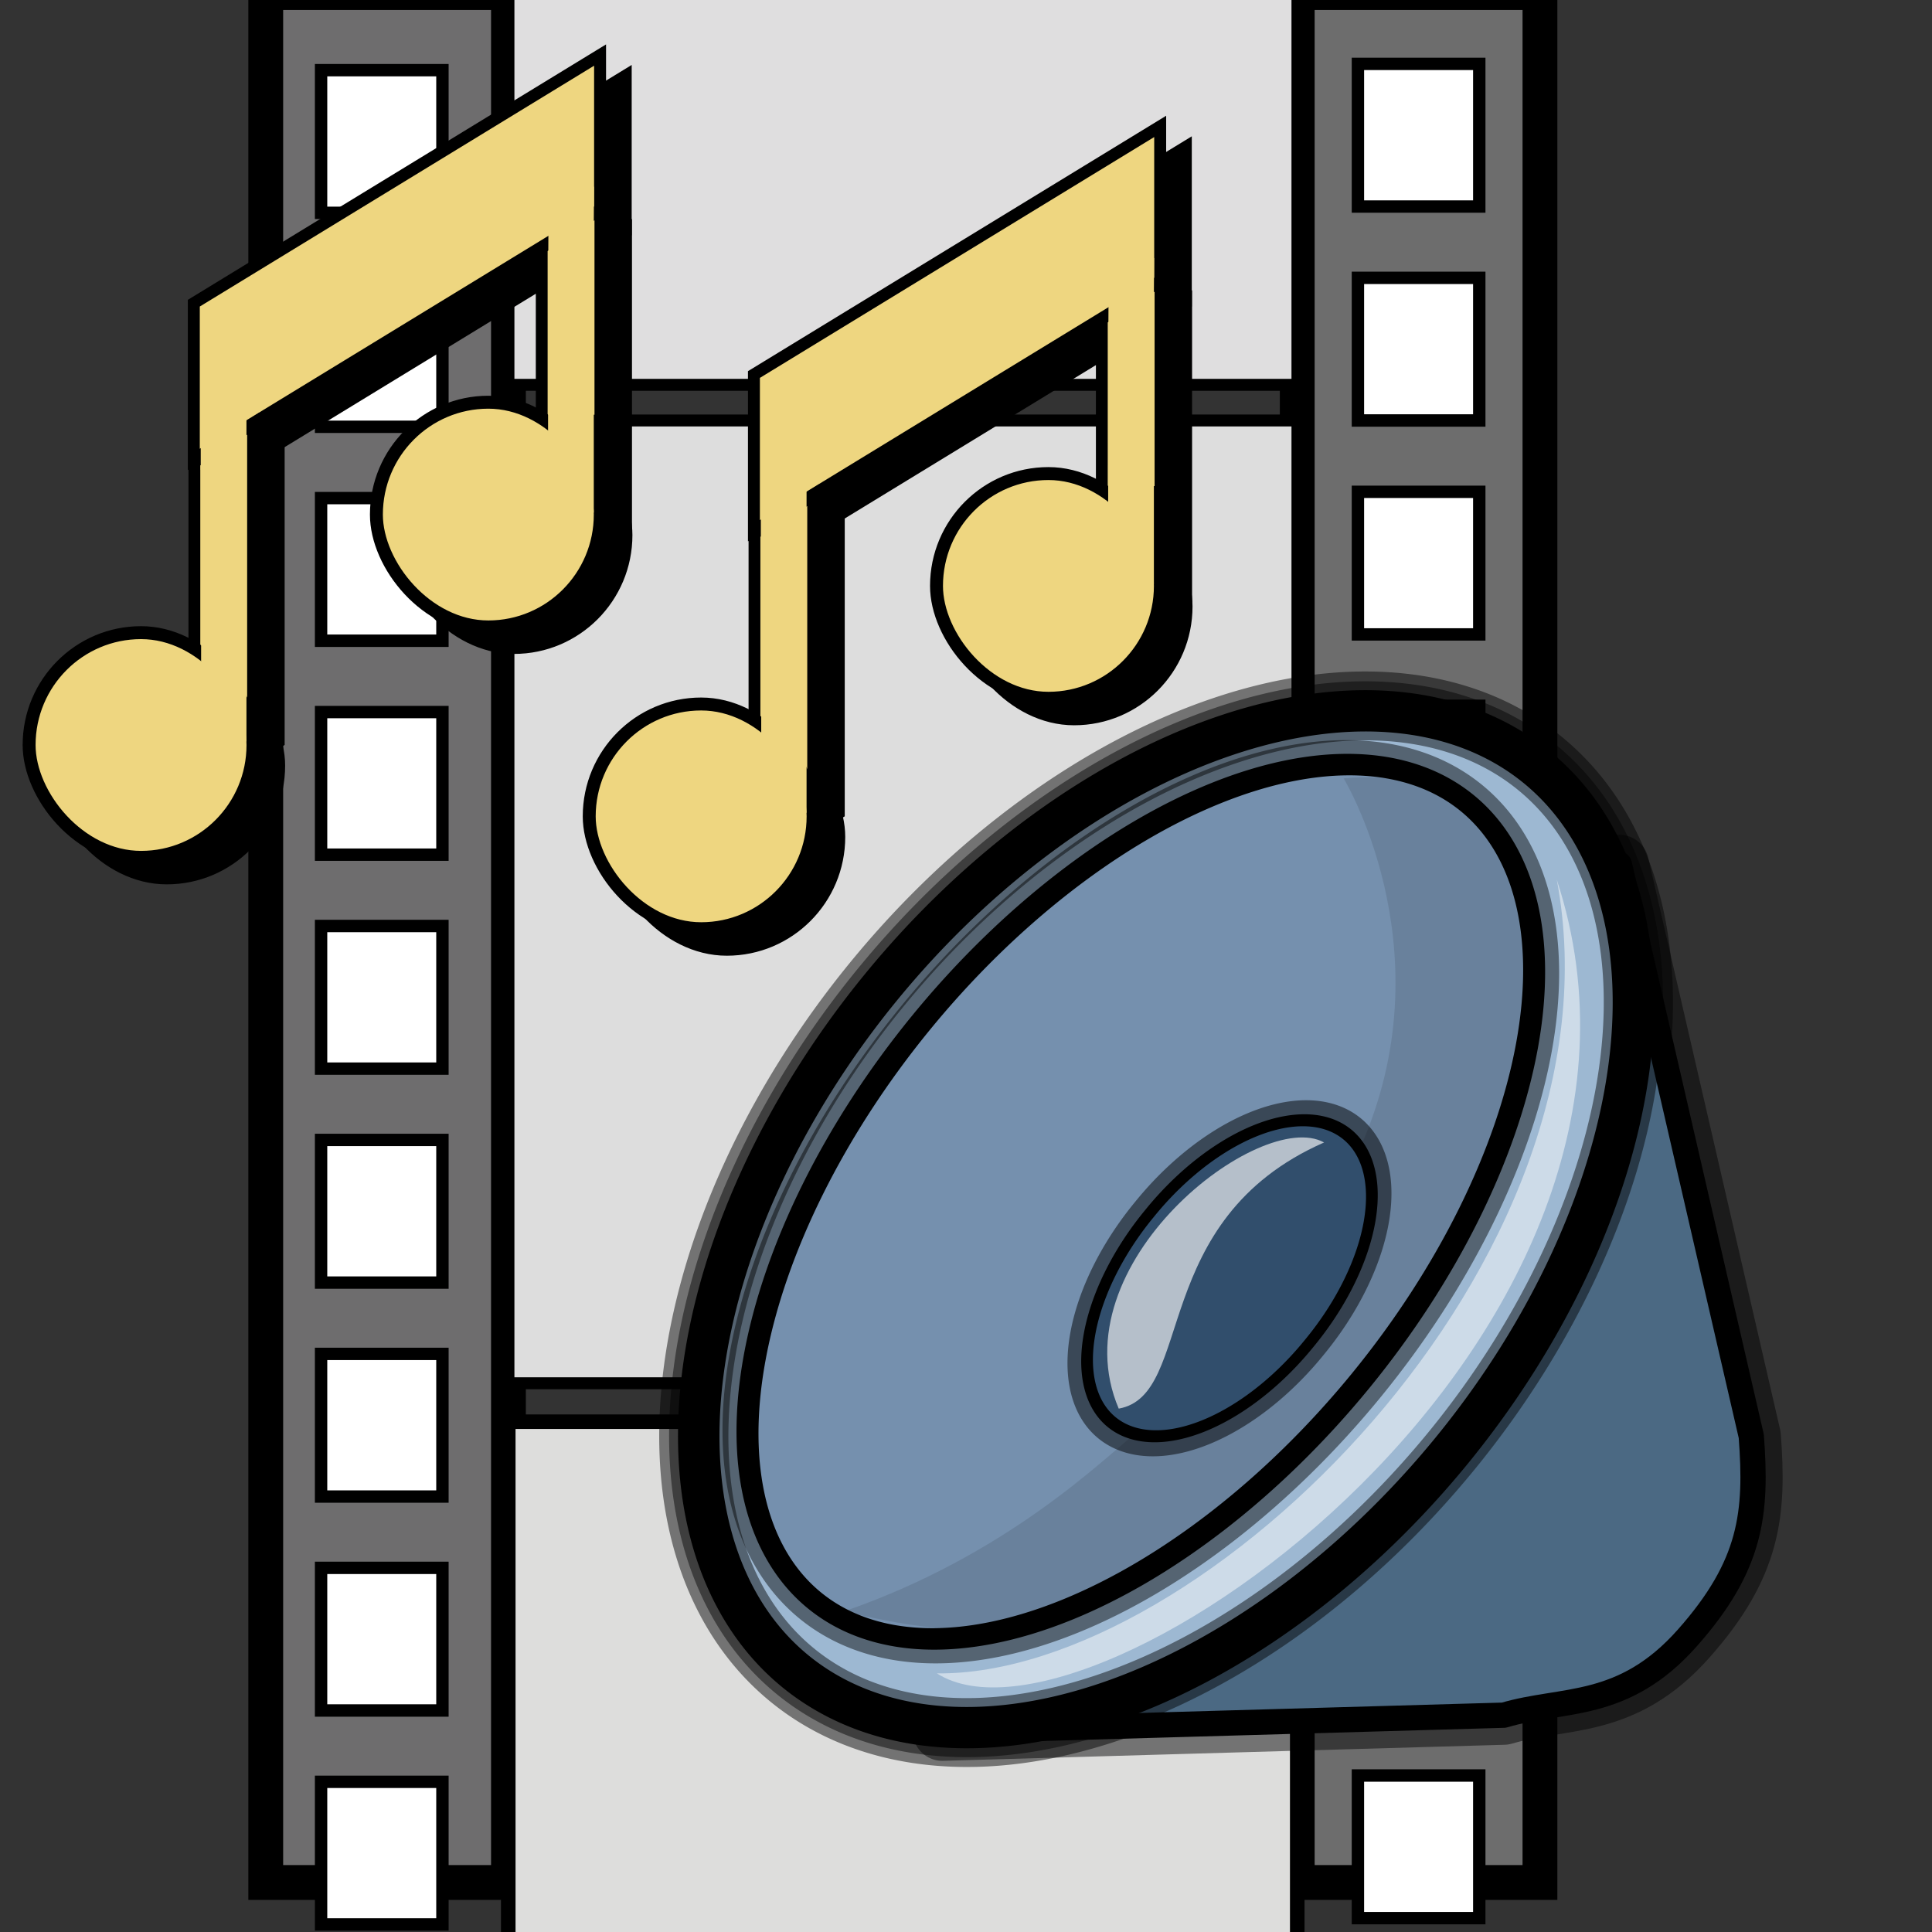 <?xml version="1.0" encoding="UTF-8" standalone="no"?>
<!DOCTYPE svg PUBLIC "-//W3C//DTD SVG 20010904//EN"
"http://www.w3.org/TR/2001/REC-SVG-20010904/DTD/svg10.dtd">
<!-- Created with Inkscape (http://www.inkscape.org/) -->
<svg
   id="svg1"
   sodipodi:version="0.32"
   inkscape:version="0.39"
   width="128pt"
   height="128pt"
   sodipodi:docbase="/home/francois/Domus/images/dessin/Xfce/icones/essais/updated_icons"
   sodipodi:docname="gnome-multimedia2.svg"
   xmlns="http://www.w3.org/2000/svg"
   xmlns:cc="http://web.resource.org/cc/"
   xmlns:inkscape="http://www.inkscape.org/namespaces/inkscape"
   xmlns:sodipodi="http://sodipodi.sourceforge.net/DTD/sodipodi-0.dtd"
   xmlns:rdf="http://www.w3.org/1999/02/22-rdf-syntax-ns#"
   xmlns:dc="http://purl.org/dc/elements/1.1/"
   xmlns:xlink="http://www.w3.org/1999/xlink">
  <rect width="100%" height="100%" fill="#333333" stroke="none"/>
  <defs
     id="defs3">
    <linearGradient
       id="linearGradient828">
      <stop
         style="stop-color:#8d888a;stop-opacity:1;"
         offset="0"
         id="stop829" />
      <stop
         style="stop-color:#ffffff;stop-opacity:1;"
         offset="1"
         id="stop830" />
    </linearGradient>
    <linearGradient
       xlink:href="#linearGradient828"
       id="linearGradient831"
       x1="0.025"
       y1="0.05"
       x2="0.485"
       y2="0.502"
       spreadMethod="reflect" />
    <linearGradient
       id="linearGradient850">
      <stop
         style="stop-color:#000000;stop-opacity:0.398;"
         offset="0"
         id="stop851" />
      <stop
         style="stop-color:#ffffff;stop-opacity:0;"
         offset="1"
         id="stop852" />
    </linearGradient>
    <linearGradient
       xlink:href="#linearGradient850"
       id="linearGradient853"
       x1="0.009"
       y1="0.49"
       x2="0.963"
       y2="0.49" />
    <linearGradient
       xlink:href="#linearGradient850"
       id="linearGradient855" />
    <linearGradient
       xlink:href="#linearGradient850"
       id="linearGradient859" />
  </defs>
  <sodipodi:namedview
     id="base"
     pagecolor="#ffffff"
     bordercolor="#666666"
     borderopacity="1.0"
     inkscape:pageopacity="0.0"
     inkscape:pageshadow="2"
     inkscape:zoom="3.9664271"
     inkscape:cx="90.023876"
     inkscape:cy="71.634201"
     inkscape:window-width="888"
     inkscape:window-height="901"
     showgrid="true"
     snaptogrid="true"
     gridspacingx="1mm"
     gridspacingy="1mm"
     inkscape:window-x="43"
     inkscape:window-y="34"
     showguides="true"
     inkscape:guide-bbox="true" />
  <rect
     style="fill:#6e6d6e;fill-rule:evenodd;stroke:#000000;stroke-width:3.075;"
     id="rect858"
     width="166.948"
     height="21.44"
     x="-0.655"
     y="-44.915"
     transform="matrix(0,1,-1,0,0,0)" />
  <rect
     style="fill:#6d6d6d;fill-rule:evenodd;stroke:#000000;stroke-width:3.075;"
     id="rect857"
     width="166.948"
     height="21.44"
     x="-0.655"
     y="-136.034"
     transform="matrix(0,1,-1,0,0,0)" />
  <rect
     style="fill:#dddddd;fill-opacity:1;fill-rule:evenodd;stroke:#000000;stroke-width:0.79pt;"
     id="rect827"
     width="85.049"
     height="69.697"
     x="37.144"
     y="-114.612"
     transform="matrix(0,1,-1,0,0,0)" />
  <rect
     style="fill:#dddddc;fill-opacity:1;fill-rule:evenodd;stroke:#000000;stroke-width:0.965pt;"
     id="rect828"
     width="47.005"
     height="69.697"
     x="125.588"
     y="-114.595"
     transform="matrix(0,1,-1,0,0,0)" />
  <rect
     style="fill:#ffffff;fill-rule:evenodd;stroke:#000000;stroke-width:0.82pt;"
     id="rect829"
     width="12.6"
     height="10.72"
     x="5.645"
     y="-130.674"
     transform="matrix(0,1,-1,0,0,0)" />
  <rect
     style="fill:#ffffff;fill-rule:evenodd;stroke:#000000;stroke-width:0.82pt;"
     id="rect830"
     width="12.6"
     height="10.72"
     x="24.544"
     y="-130.674"
     transform="matrix(0,1,-1,0,0,0)" />
  <rect
     style="fill:#ffffff;fill-rule:evenodd;stroke:#000000;stroke-width:0.82pt;"
     id="rect831"
     width="12.6"
     height="10.72"
     x="43.444"
     y="-130.674"
     transform="matrix(0,1,-1,0,0,0)" />
  <rect
     style="fill:#ffffff;fill-rule:evenodd;stroke:#000000;stroke-width:0.82pt;"
     id="rect832"
     width="12.6"
     height="10.72"
     x="62.344"
     y="-130.674"
     transform="matrix(0,1,-1,0,0,0)" />
  <rect
     style="fill:#ffffff;fill-rule:evenodd;stroke:#000000;stroke-width:0.82pt;"
     id="rect833"
     width="12.6"
     height="10.72"
     x="81.244"
     y="-130.674"
     transform="matrix(0,1,-1,0,0,0)" />
  <rect
     style="fill:#ffffff;fill-rule:evenodd;stroke:#000000;stroke-width:0.82pt;"
     id="rect834"
     width="12.6"
     height="10.72"
     x="100.144"
     y="-130.674"
     transform="matrix(0,1,-1,0,0,0)" />
  <rect
     style="fill:#ffffff;fill-rule:evenodd;stroke:#000000;stroke-width:0.82pt;"
     id="rect835"
     width="12.6"
     height="10.72"
     x="119.043"
     y="-130.674"
     transform="matrix(0,1,-1,0,0,0)" />
  <rect
     style="fill:#ffffff;fill-rule:evenodd;stroke:#000000;stroke-width:0.82pt;"
     id="rect836"
     width="12.6"
     height="10.72"
     x="137.943"
     y="-130.674"
     transform="matrix(0,1,-1,0,0,0)" />
  <rect
     style="fill:#ffffff;fill-rule:evenodd;stroke:#000000;stroke-width:0.82pt;"
     id="rect837"
     width="12.6"
     height="10.72"
     x="156.843"
     y="-130.674"
     transform="matrix(0,1,-1,0,0,0)" />
  <rect
     style="fill:#ffffff;fill-rule:evenodd;stroke:#000000;stroke-width:0.82pt;"
     id="rect838"
     width="12.6"
     height="10.72"
     x="6.2"
     y="-39.083"
     transform="matrix(0,1,-1,0,0,0)" />
  <rect
     style="fill:#ffffff;fill-rule:evenodd;stroke:#000000;stroke-width:0.82pt;"
     id="rect839"
     width="12.6"
     height="10.72"
     x="25.1"
     y="-39.083"
     transform="matrix(0,1,-1,0,0,0)" />
  <rect
     style="fill:#ffffff;fill-rule:evenodd;stroke:#000000;stroke-width:0.82pt;"
     id="rect840"
     width="12.6"
     height="10.72"
     x="44"
     y="-39.083"
     transform="matrix(0,1,-1,0,0,0)" />
  <rect
     style="fill:#ffffff;fill-rule:evenodd;stroke:#000000;stroke-width:0.82pt;"
     id="rect841"
     width="12.6"
     height="10.72"
     x="62.9"
     y="-39.083"
     transform="matrix(0,1,-1,0,0,0)" />
  <rect
     style="fill:#ffffff;fill-rule:evenodd;stroke:#000000;stroke-width:0.82pt;"
     id="rect842"
     width="12.6"
     height="10.72"
     x="81.799"
     y="-39.083"
     transform="matrix(0,1,-1,0,0,0)" />
  <rect
     style="fill:#ffffff;fill-rule:evenodd;stroke:#000000;stroke-width:0.82pt;"
     id="rect843"
     width="12.6"
     height="10.72"
     x="100.699"
     y="-39.083"
     transform="matrix(0,1,-1,0,0,0)" />
  <rect
     style="fill:#ffffff;fill-rule:evenodd;stroke:#000000;stroke-width:0.82pt;"
     id="rect844"
     width="12.6"
     height="10.72"
     x="119.599"
     y="-39.083"
     transform="matrix(0,1,-1,0,0,0)" />
  <rect
     style="fill:#ffffff;fill-rule:evenodd;stroke:#000000;stroke-width:0.82pt;"
     id="rect845"
     width="12.6"
     height="10.72"
     x="138.499"
     y="-39.083"
     transform="matrix(0,1,-1,0,0,0)" />
  <rect
     style="fill:#ffffff;fill-rule:evenodd;stroke:#000000;stroke-width:0.82pt;"
     id="rect846"
     width="12.6"
     height="10.72"
     x="157.399"
     y="-39.083"
     transform="matrix(0,1,-1,0,0,0)" />
  <path
     style="fill:#dfdedf;fill-opacity:1;fill-rule:evenodd;stroke:#000000;stroke-width:0.79pt;"
     d="M 114.612,-6.955 L 44.915,-6.955 L 44.915,33.994 L 114.612,33.994 L 114.612,-6.955 z "
     id="rect826" />
  <g
     id="g11265"
     transform="matrix(0.633,0.292,-0.292,0.633,-1.146,32.903)">
    <path
       sodipodi:type="arc"
       style="fill:#9db8d2;fill-opacity:1;fill-rule:evenodd;stroke:#000000;stroke-width:9.533;stroke-miterlimit:4;stroke-opacity:0.48;"
       id="path11266"
       sodipodi:cx="100.98425"
       sodipodi:cy="78.503937"
       sodipodi:rx="44.291340"
       sodipodi:ry="70.866142"
       d="M 145.276 78.504 A 44.291 70.866 0 1 0 56.693,78.504 A 44.291 70.866 0 1 0 145.276 78.504 z"
       transform="matrix(1.019,0.26,-0.262,1.012,98.282,-70.852)" />
    <path
       style="fill:#4b6983;fill-rule:evenodd;stroke:#000000;stroke-width:7.5;stroke-linejoin:round;stroke-miterlimit:4;stroke-opacity:0.477;"
       d="M 213.938,-30.041 L 182.041,105.644 L 245.805,73.99 C 251.697,68.813 259.278,67.126 262.827,55.335 C 266.376,43.545 264.203,37.273 259.47,28.755 L 259.47,28.755 L 213.938,-30.041 z "
       id="path11267"
       sodipodi:nodetypes="ccczccc" />
    <path
       style="fill:#4b6983;fill-rule:evenodd;stroke:#000000;stroke-width:3.203;stroke-linejoin:round;"
       d="M 213.938,-30.041 L 182.041,105.644 L 245.805,73.99 C 251.697,68.813 259.278,67.126 262.827,55.335 C 266.376,43.545 264.203,37.273 259.47,28.755 L 213.938,-30.041 z "
       id="path11268"
       sodipodi:nodetypes="ccczcc" />
    <path
       sodipodi:type="arc"
       style="fill:#9db8d2;fill-opacity:1;fill-rule:evenodd;stroke:#000000;stroke-width:5;"
       id="path11269"
       sodipodi:cx="100.98425"
       sodipodi:cy="78.503937"
       sodipodi:rx="44.291340"
       sodipodi:ry="70.866142"
       d="M 145.276 78.504 A 44.291 70.866 0 1 0 56.693,78.504 A 44.291 70.866 0 1 0 145.276 78.504 z"
       transform="matrix(1.019,0.26,-0.262,1.012,98.282,-70.852)" />
    <path
       sodipodi:type="arc"
       style="fill:#7590ae;fill-opacity:1;fill-rule:evenodd;stroke:#000000;stroke-width:5.175;stroke-miterlimit:4;stroke-opacity:0.459;"
       id="path11270"
       sodipodi:cx="102.75591"
       sodipodi:cy="85.590553"
       sodipodi:rx="28.346457"
       sodipodi:ry="56.692913"
       d="M 131.102 85.591 A 28.346 56.693 0 1 0 74.409,85.591 A 28.346 56.693 0 1 0 131.102 85.591 z"
       transform="matrix(1.228,0.313,-0.288,1.115,75.248,-93.416)" />
    <path
       sodipodi:type="arc"
       style="fill:#7590ae;fill-opacity:1;fill-rule:evenodd;stroke:#000000;stroke-width:2.275;"
       id="path11271"
       sodipodi:cx="102.75591"
       sodipodi:cy="85.590553"
       sodipodi:rx="28.346457"
       sodipodi:ry="56.692913"
       d="M 131.102 85.591 A 28.346 56.693 0 1 0 74.409,85.591 A 28.346 56.693 0 1 0 131.102 85.591 z"
       transform="matrix(1.228,0.313,-0.288,1.115,75.248,-93.416)" />
    <path
       style="fill:#000000;fill-opacity:0.105;fill-rule:evenodd;stroke:none;stroke-width:1pt;stroke-linecap:butt;stroke-linejoin:miter;stroke-opacity:1;"
       d="M 177.647,-25.301 C 177.647,-25.301 198.058,-11.577 199.114,14.816 C 200.169,41.209 191.02,55.989 188.556,60.915 C 186.093,65.842 180.111,82.029 164.275,97.161 C 176.944,93.994 203.688,91.883 214.245,29.596 C 219.524,-14.04 199.817,-38.322 177.647,-25.301 z "
       id="path11272"
       sodipodi:nodetypes="cccccc" />
    <path
       sodipodi:type="arc"
       style="fill:#314e6c;fill-opacity:1;fill-rule:evenodd;stroke:#000000;stroke-width:4.453;stroke-miterlimit:4;stroke-opacity:0.5;"
       id="path11273"
       sodipodi:cx="33.661419"
       sodipodi:cy="51.929134"
       sodipodi:rx="12.401575"
       sodipodi:ry="19.488190"
       d="M 46.063 51.929 A 12.402 19.488 0 1 0 21.26,51.929 A 12.402 19.488 0 1 0 46.063 51.929 z"
       transform="matrix(1.019,0.26,-0.3,1.16,172.322,-30.711)" />
    <path
       sodipodi:type="arc"
       style="fill:#314e6c;fill-opacity:1;fill-rule:evenodd;stroke:#000000;stroke-width:1pt;"
       id="path11274"
       sodipodi:cx="33.661419"
       sodipodi:cy="51.929134"
       sodipodi:rx="12.401575"
       sodipodi:ry="19.488190"
       d="M 46.063 51.929 A 12.402 19.488 0 1 0 21.26,51.929 A 12.402 19.488 0 1 0 46.063 51.929 z"
       transform="matrix(1.019,0.26,-0.3,1.16,172.322,-30.711)" />
    <path
       sodipodi:type="arc"
       style="fill:none;fill-opacity:1;fill-rule:evenodd;stroke:#000000;stroke-width:7.15;stroke-miterlimit:4;stroke-opacity:0.461;"
       id="path11275"
       sodipodi:cx="100.98425"
       sodipodi:cy="78.503937"
       sodipodi:rx="44.291340"
       sodipodi:ry="70.866142"
       d="M 145.276 78.504 A 44.291 70.866 0 1 0 56.693,78.504 A 44.291 70.866 0 1 0 145.276 78.504 z"
       transform="matrix(1.019,0.26,-0.262,1.012,98.282,-70.852)" />
    <path
       style="fill:#ffffff;fill-opacity:0.489;fill-rule:evenodd;stroke:none;stroke-width:1pt;stroke-linecap:butt;stroke-linejoin:miter;stroke-opacity:1;"
       d="M 178.351,99.273 C 201.225,102.44 249.084,19.742 207.559,-24.949 C 236.063,15.168 208.967,85.548 178.351,99.273 z "
       id="path11276"
       sodipodi:nodetypes="ccc" />
    <path
       style="fill:#ffffff;fill-opacity:0.639;fill-rule:evenodd;stroke:none;stroke-width:1pt;stroke-linecap:butt;stroke-linejoin:miter;stroke-opacity:1;"
       d="M 185.221,59.156 C 170.441,45.783 185.573,16.927 194.722,17.631 C 178.534,35.93 193.314,53.525 185.221,59.156 z "
       id="path11277"
       sodipodi:nodetypes="ccc" />
  </g>
  <g
     id="g11291"
     transform="translate(-59.29,-19.854)">
    <rect
       style="font-size:12;fill:#000000;fill-opacity:1;fill-rule:evenodd;stroke-width:1pt;"
       id="rect11292"
       width="4.005"
       height="11.429"
       x="79.323"
       y="75.733" />
    <rect
       style="font-size:12;fill-rule:evenodd;stroke:#000000;stroke-width:1.25;"
       id="rect11293"
       width="6.201"
       height="26.277"
       x="94.172"
       y="114.206"
       transform="matrix(0.836,-0.549,0,1,0,0)" />
    <rect
       style="font-size:12;fill:#000000;fill-opacity:1;fill-rule:evenodd;stroke-width:1pt;"
       id="rect11294"
       width="4.005"
       height="6.45"
       x="110.253"
       y="38.674"
       transform="matrix(1,-4.485754e-3,-5.896040e-3,1,0,0)" />
    <rect
       style="font-size:12;fill:#000000;fill-opacity:1;fill-rule:evenodd;stroke-width:1pt;"
       id="rect11295"
       width="4.039"
       height="6.416"
       x="79.289"
       y="56.752" />
    <rect
       style="font-size:12;fill-rule:evenodd;stroke:#000000;stroke-width:1.143;"
       id="rect11296"
       width="19.776"
       height="19.85"
       x="64.13"
       y="77.554"
       ry="9.925"
       rx="9.925" />
    <rect
       style="font-size:12;fill-rule:evenodd;stroke:#000000;stroke-width:1.237;"
       id="rect11297"
       width="42.071"
       height="13.8"
       x="92.236"
       y="96.506"
       transform="matrix(0.853,-0.521,0,1,0,0)" />
    <rect
       style="font-size:12;fill:#eed680;fill-opacity:1;fill-rule:evenodd;stroke:#000000;stroke-width:1.237;"
       id="rect11298"
       width="42.071"
       height="13.8"
       x="89.58"
       y="93.307"
       transform="matrix(0.853,-0.521,0,1,0,0)" />
    <rect
       style="font-size:12;fill:#eed680;fill-opacity:1;fill-rule:evenodd;stroke:#000000;stroke-width:1.25;"
       id="rect11299"
       width="6.201"
       height="26.277"
       x="91.46"
       y="110.904"
       transform="matrix(0.836,-0.549,0,1,0,0)" />
    <rect
       style="font-size:12;fill-rule:evenodd;stroke:#000000;stroke-width:1.25;"
       id="rect11300"
       width="6.201"
       height="26.277"
       x="130.874"
       y="115.415"
       transform="matrix(0.836,-0.549,0,1,0,0)" />
    <rect
       style="font-size:12;fill:#eed680;fill-opacity:1;fill-rule:evenodd;stroke:#000000;stroke-width:1.25;"
       id="rect11301"
       width="6.201"
       height="26.277"
       x="128.162"
       y="112.113"
       transform="matrix(0.836,-0.549,0,1,0,0)" />
    <rect
       style="font-size:12;fill-rule:evenodd;stroke:#000000;stroke-width:1.143;"
       id="rect11302"
       width="19.776"
       height="19.85"
       x="94.808"
       y="57.198"
       ry="9.925"
       rx="9.925" />
    <rect
       style="font-size:12;fill:#000000;fill-opacity:1;fill-rule:evenodd;stroke-width:1pt;"
       id="rect11303"
       width="4.039"
       height="10.46"
       x="109.971"
       y="56.489" />
    <rect
       style="font-size:12;fill:#eed680;fill-opacity:1;fill-rule:evenodd;stroke:#000000;stroke-width:1.143;"
       id="rect11304"
       width="19.776"
       height="19.85"
       x="92.54"
       y="55.384"
       ry="9.925"
       rx="10.08" />
    <rect
       style="font-size:12;fill:#eed680;fill-opacity:1;fill-rule:evenodd;stroke:#000000;stroke-width:1.143;"
       id="rect11305"
       width="19.776"
       height="19.85"
       x="61.862"
       y="75.74"
       ry="9.925"
       rx="10.08" />
    <rect
       style="font-size:12;fill:#eed680;fill-opacity:1;fill-rule:evenodd;stroke-width:1pt;"
       id="rect11306"
       width="4.005"
       height="11.429"
       x="77.056"
       y="73.919" />
    <rect
       style="font-size:12;fill:#eed680;fill-opacity:1;fill-rule:evenodd;stroke-width:1pt;"
       id="rect11307"
       width="4.039"
       height="6.416"
       x="77.022"
       y="54.938" />
    <rect
       style="font-size:12;fill:#eed680;fill-opacity:1;fill-rule:evenodd;stroke-width:1pt;"
       id="rect11308"
       width="4.005"
       height="6.45"
       x="107.975"
       y="36.85"
       transform="matrix(1,-4.485754e-3,-5.896042e-3,1,0,0)" />
    <rect
       style="font-size:12;fill:#eed680;fill-opacity:1;fill-rule:evenodd;stroke-width:1pt;"
       id="rect11309"
       width="4.039"
       height="10.46"
       x="107.704"
       y="54.675" />
    <rect
       style="font-size:12;fill:#000000;fill-opacity:1;fill-rule:evenodd;stroke-width:1pt;"
       id="rect11310"
       width="2.565"
       height="12.024"
       x="81.68"
       y="59.023" />
  </g>
  <g
     id="g1007"
     transform="translate(-9.812,-13.551)">
    <rect
       style="font-size:12;fill:#000000;fill-opacity:1;fill-rule:evenodd;stroke-width:1pt;"
       id="rect1008"
       width="4.005"
       height="11.429"
       x="79.323"
       y="75.733" />
    <rect
       style="font-size:12;fill-rule:evenodd;stroke:#000000;stroke-width:1.25;"
       id="rect1009"
       width="6.201"
       height="26.277"
       x="94.172"
       y="114.206"
       transform="matrix(0.836,-0.549,0,1,0,0)" />
    <rect
       style="font-size:12;fill:#000000;fill-opacity:1;fill-rule:evenodd;stroke-width:1pt;"
       id="rect1010"
       width="4.005"
       height="6.45"
       x="110.253"
       y="38.674"
       transform="matrix(1,-4.485754e-3,-5.896040e-3,1,0,0)" />
    <rect
       style="font-size:12;fill:#000000;fill-opacity:1;fill-rule:evenodd;stroke-width:1pt;"
       id="rect1011"
       width="4.039"
       height="6.416"
       x="79.289"
       y="56.752" />
    <rect
       style="font-size:12;fill-rule:evenodd;stroke:#000000;stroke-width:1.143;"
       id="rect1012"
       width="19.776"
       height="19.85"
       x="64.13"
       y="77.554"
       ry="9.925"
       rx="9.925" />
    <rect
       style="font-size:12;fill-rule:evenodd;stroke:#000000;stroke-width:1.237;"
       id="rect1013"
       width="42.071"
       height="13.8"
       x="92.236"
       y="96.506"
       transform="matrix(0.853,-0.521,0,1,0,0)" />
    <rect
       style="font-size:12;fill:#eed680;fill-opacity:1;fill-rule:evenodd;stroke:#000000;stroke-width:1.237;"
       id="rect1014"
       width="42.071"
       height="13.8"
       x="89.58"
       y="93.307"
       transform="matrix(0.853,-0.521,0,1,0,0)" />
    <rect
       style="font-size:12;fill:#eed680;fill-opacity:1;fill-rule:evenodd;stroke:#000000;stroke-width:1.25;"
       id="rect1015"
       width="6.201"
       height="26.277"
       x="91.46"
       y="110.904"
       transform="matrix(0.836,-0.549,0,1,0,0)" />
    <rect
       style="font-size:12;fill-rule:evenodd;stroke:#000000;stroke-width:1.25;"
       id="rect1016"
       width="6.201"
       height="26.277"
       x="130.874"
       y="115.415"
       transform="matrix(0.836,-0.549,0,1,0,0)" />
    <rect
       style="font-size:12;fill:#eed680;fill-opacity:1;fill-rule:evenodd;stroke:#000000;stroke-width:1.25;"
       id="rect1017"
       width="6.201"
       height="26.277"
       x="128.162"
       y="112.113"
       transform="matrix(0.836,-0.549,0,1,0,0)" />
    <rect
       style="font-size:12;fill-rule:evenodd;stroke:#000000;stroke-width:1.143;"
       id="rect1018"
       width="19.776"
       height="19.85"
       x="94.808"
       y="57.198"
       ry="9.925"
       rx="9.925" />
    <rect
       style="font-size:12;fill:#000000;fill-opacity:1;fill-rule:evenodd;stroke-width:1pt;"
       id="rect1019"
       width="4.039"
       height="10.46"
       x="109.971"
       y="56.489" />
    <rect
       style="font-size:12;fill:#eed680;fill-opacity:1;fill-rule:evenodd;stroke:#000000;stroke-width:1.143;"
       id="rect1020"
       width="19.776"
       height="19.85"
       x="92.54"
       y="55.384"
       ry="9.925"
       rx="10.08" />
    <rect
       style="font-size:12;fill:#eed680;fill-opacity:1;fill-rule:evenodd;stroke:#000000;stroke-width:1.143;"
       id="rect1021"
       width="19.776"
       height="19.85"
       x="61.862"
       y="75.74"
       ry="9.925"
       rx="10.08" />
    <rect
       style="font-size:12;fill:#eed680;fill-opacity:1;fill-rule:evenodd;stroke-width:1pt;"
       id="rect1022"
       width="4.005"
       height="11.429"
       x="77.056"
       y="73.919" />
    <rect
       style="font-size:12;fill:#eed680;fill-opacity:1;fill-rule:evenodd;stroke-width:1pt;"
       id="rect1023"
       width="4.039"
       height="6.416"
       x="77.022"
       y="54.938" />
    <rect
       style="font-size:12;fill:#eed680;fill-opacity:1;fill-rule:evenodd;stroke-width:1pt;"
       id="rect1024"
       width="4.005"
       height="6.45"
       x="107.975"
       y="36.85"
       transform="matrix(1,-4.485754e-3,-5.896042e-3,1,0,0)" />
    <rect
       style="font-size:12;fill:#eed680;fill-opacity:1;fill-rule:evenodd;stroke-width:1pt;"
       id="rect1025"
       width="4.039"
       height="10.46"
       x="107.704"
       y="54.675" />
    <rect
       style="font-size:12;fill:#000000;fill-opacity:1;fill-rule:evenodd;stroke-width:1pt;"
       id="rect1026"
       width="2.565"
       height="12.024"
       x="81.68"
       y="59.023" />
  </g>
</svg>
